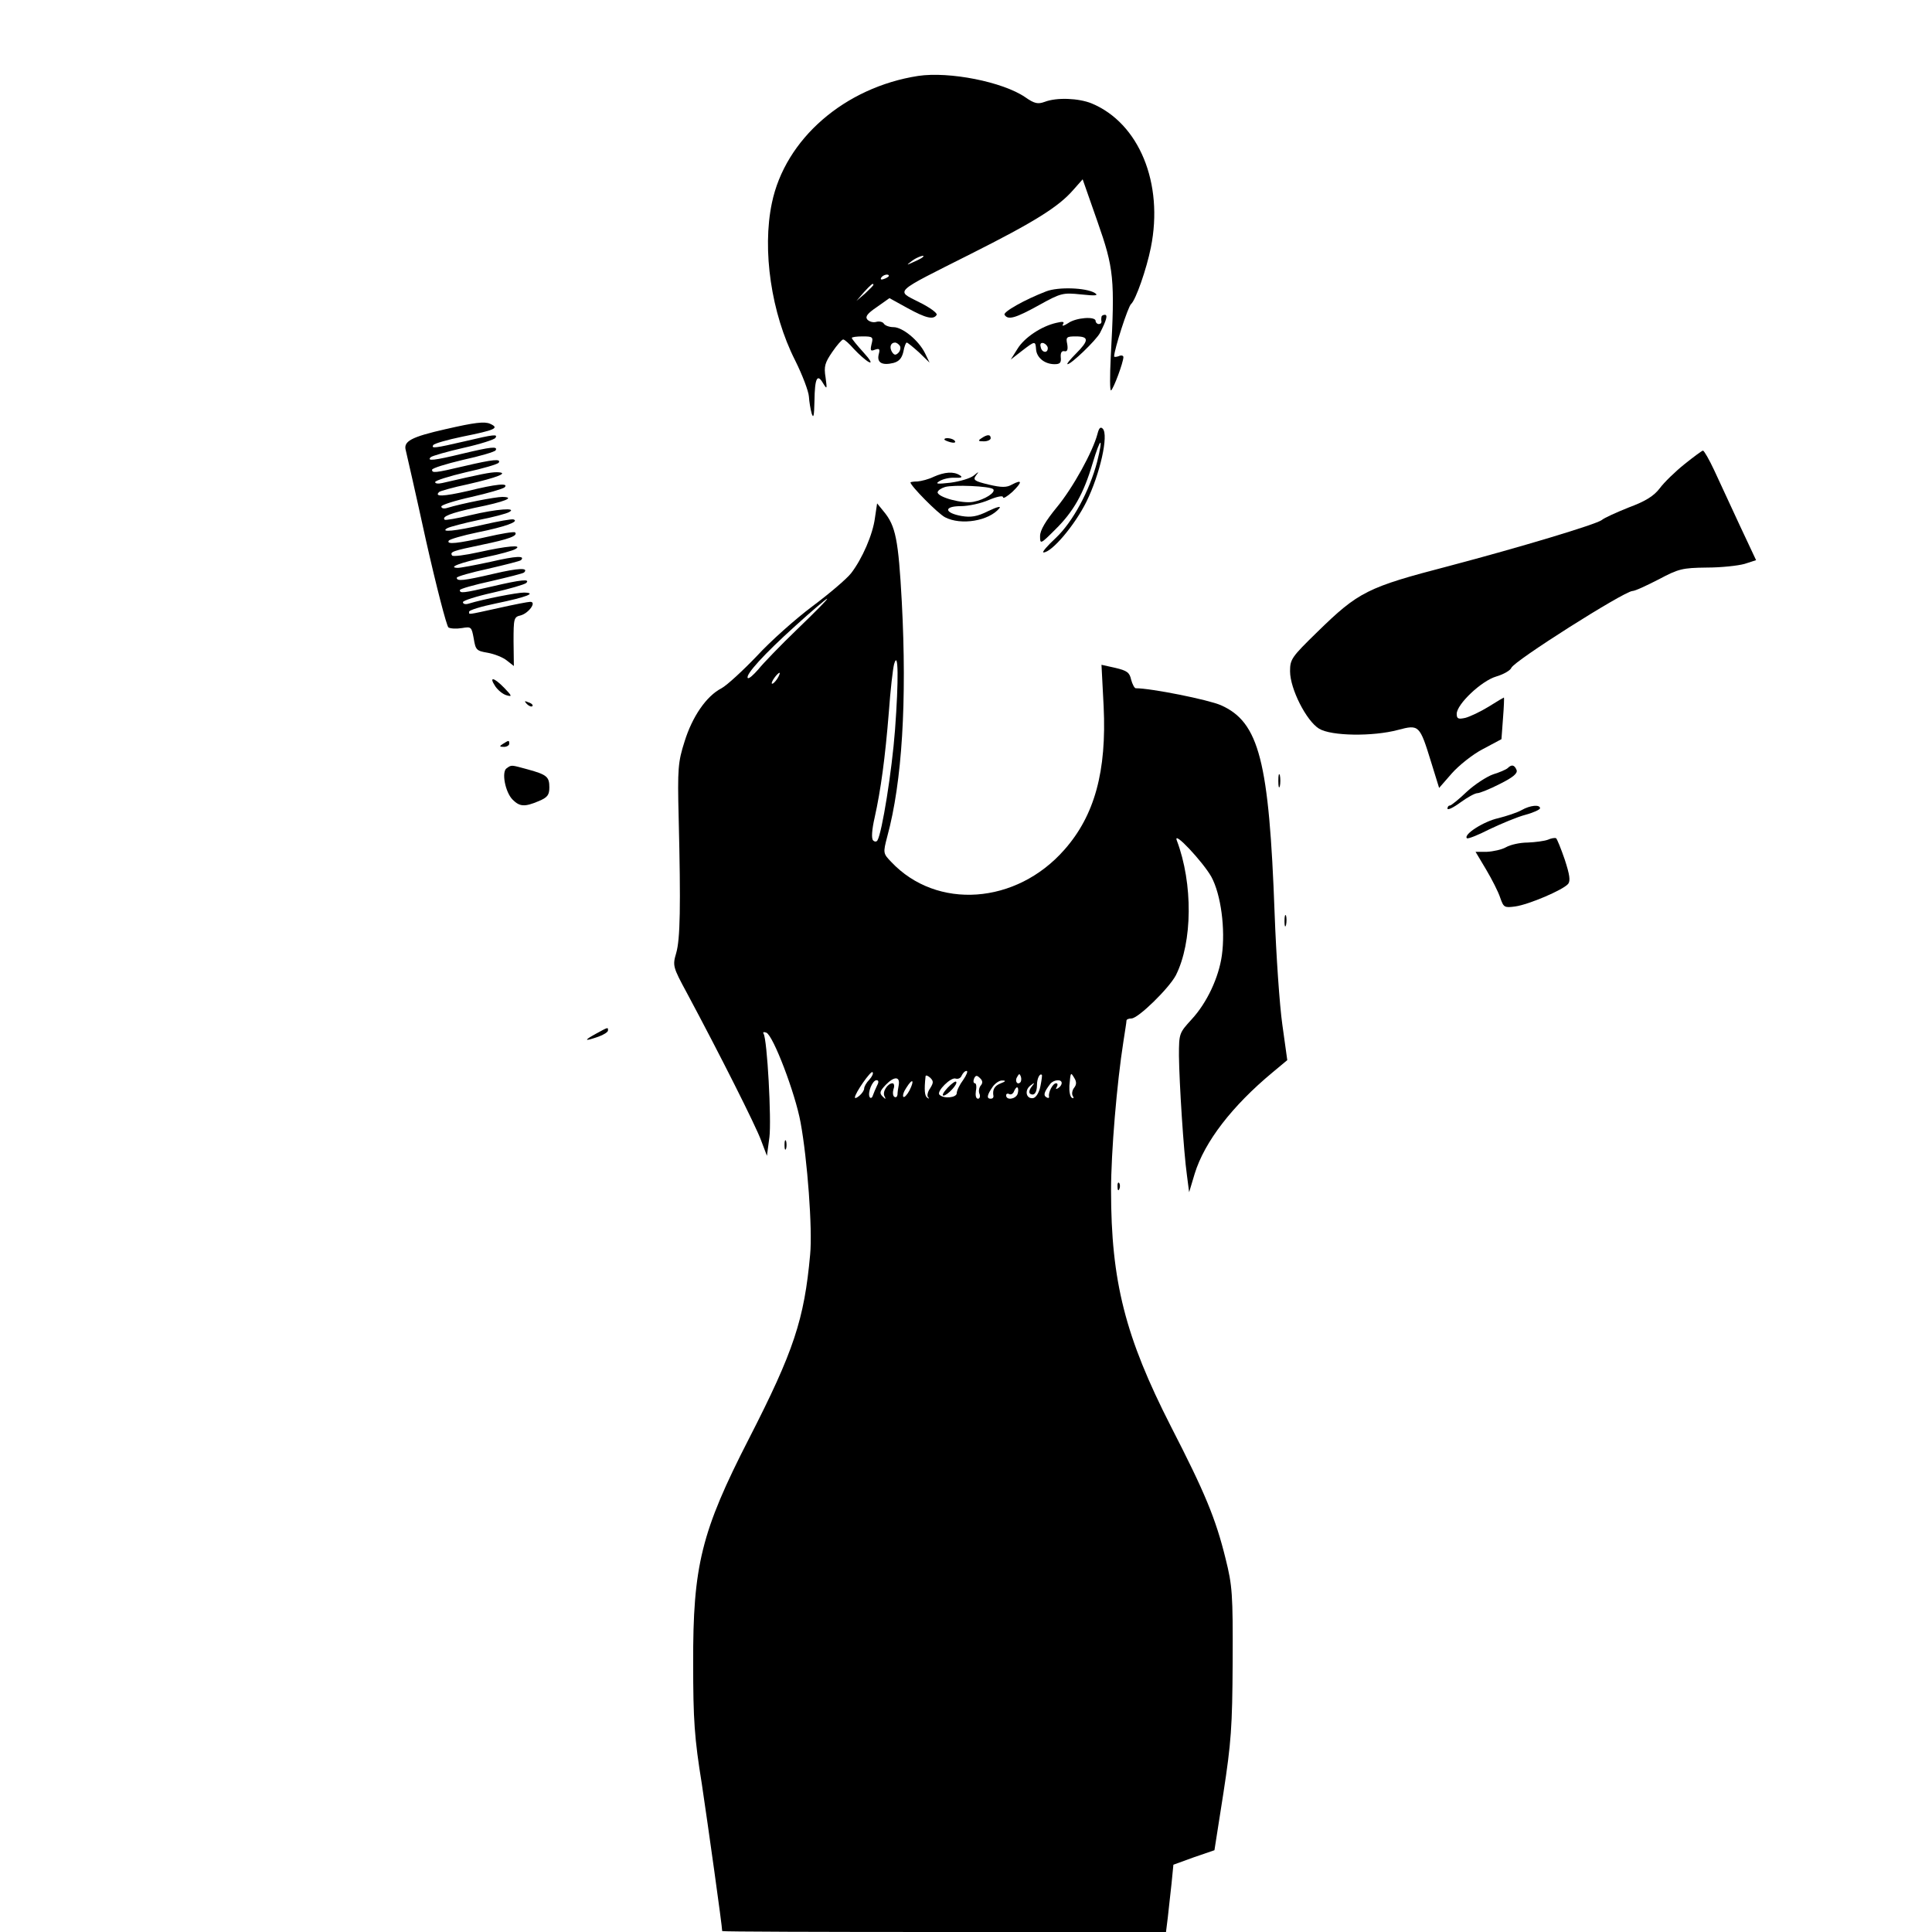 <?xml version="1.0" standalone="no"?>
<!DOCTYPE svg PUBLIC "-//W3C//DTD SVG 20010904//EN"
 "http://www.w3.org/TR/2001/REC-SVG-20010904/DTD/svg10.dtd">
<svg version="1.0" xmlns="http://www.w3.org/2000/svg"
 width="626pt" height="626pt" viewBox="0 0 626 626"
 preserveAspectRatio="xMidYMid meet">

<g transform="translate(0,626) scale(0.1,-0.1)"
fill="#000000" stroke="none">
<path d="M2975 6014 c-238 -37 -431 -204 -474 -412 -32 -152 -2 -357 75 -509
24 -48 44 -101 45 -118 1 -16 5 -41 9 -55 6 -18 8 -7 9 41 1 74 9 90 28 57 13
-21 13 -19 8 19 -6 36 -2 48 22 83 15 22 31 40 35 40 5 0 20 -14 35 -31 16
-17 37 -36 48 -42 12 -6 5 7 -17 31 -21 23 -38 44 -38 47 0 3 16 5 35 5 33 0
35 -2 29 -25 -5 -21 -3 -24 11 -18 15 5 17 2 12 -16 -6 -26 11 -36 48 -27 18
5 27 15 32 36 3 17 8 30 11 30 3 0 21 -15 40 -32 l34 -33 -15 31 c-21 42 -73
84 -102 84 -13 0 -27 5 -31 11 -3 6 -15 9 -25 6 -10 -3 -23 1 -29 8 -7 9 0 19
31 40 l41 29 58 -32 c60 -33 85 -39 95 -22 3 5 -22 24 -57 41 -76 39 -87 28
167 156 207 104 285 153 332 207 l31 35 48 -137 c53 -151 57 -185 43 -439 -3
-62 -3 -110 1 -108 8 5 40 91 40 108 0 5 -7 7 -15 3 -8 -3 -15 -3 -15 -1 0 22
45 162 55 170 15 13 50 113 64 183 42 208 -38 403 -192 467 -42 17 -113 20
-152 5 -22 -8 -33 -6 -63 15 -73 50 -246 84 -347 69z m14 -588 c-2 -2 -15 -9
-29 -15 -24 -11 -24 -11 -6 3 16 13 49 24 35 12z m-109 -60 c0 -2 -7 -7 -16
-10 -8 -3 -12 -2 -9 4 6 10 25 14 25 6z m-50 -29 c0 -2 -12 -14 -27 -28 l-28
-24 24 28 c23 25 31 32 31 24z m86 -198 c3 -6 1 -16 -5 -22 -9 -9 -14 -8 -21
3 -9 15 -4 30 10 30 5 0 12 -5 16 -11z"/>
<path d="M3390 5316 c-70 -27 -141 -67 -135 -76 11 -18 35 -11 111 31 72 40
78 41 137 35 47 -5 58 -4 44 5 -29 17 -118 20 -157 5z"/>
<path d="M3569 5233 c-1 -5 -1 -11 0 -15 0 -5 -3 -8 -9 -8 -5 0 -10 5 -10 10
0 16 -64 11 -89 -7 -14 -9 -21 -11 -17 -4 6 9 0 10 -21 5 -49 -11 -104 -48
-126 -84 l-22 -35 36 28 c43 33 44 33 46 5 2 -27 28 -48 60 -48 18 0 22 5 20
23 -1 14 3 21 12 19 9 -2 12 5 9 23 -5 23 -2 25 28 25 43 0 43 -13 0 -56 -19
-19 -31 -34 -27 -34 12 0 92 77 105 101 21 41 26 59 16 59 -6 0 -11 -3 -11 -7z
m-174 -101 c0 -18 -20 -15 -23 4 -3 10 1 15 10 12 7 -3 13 -10 13 -16z"/>
<path d="M1446 4870 c-115 -26 -140 -40 -131 -70 2 -8 32 -139 65 -290 34
-151 67 -278 73 -283 7 -4 26 -5 44 -2 30 5 31 4 38 -34 6 -37 9 -40 45 -46
22 -4 50 -15 62 -25 l23 -18 -1 80 c0 74 1 79 23 84 26 7 53 44 31 44 -7 0
-53 -9 -102 -20 -105 -23 -96 -22 -96 -12 0 5 39 17 88 27 97 20 134 34 90 35
-23 0 -131 -21 -180 -36 -10 -3 -18 -1 -18 5 0 5 44 19 98 31 53 12 101 26
107 31 14 14 -16 11 -110 -11 -95 -22 -105 -23 -105 -12 0 4 46 17 101 29 56
13 104 25 107 28 16 16 -17 15 -98 -4 -99 -23 -120 -25 -120 -13 0 4 46 17
101 29 56 13 104 25 107 28 15 15 -15 14 -97 -5 -50 -11 -99 -20 -108 -20 -34
1 8 17 92 35 44 9 87 21 95 26 26 15 -28 10 -118 -10 -45 -10 -84 -15 -87 -11
-8 12 1 15 97 35 87 18 117 29 107 40 -4 3 -45 -4 -93 -15 -93 -21 -130 -25
-122 -12 3 5 45 17 93 27 89 18 137 35 117 42 -6 2 -50 -6 -98 -17 -91 -21
-143 -26 -116 -11 8 4 53 16 100 26 47 9 92 21 100 26 27 15 -41 10 -125 -10
-44 -11 -82 -17 -84 -15 -11 10 20 22 99 39 95 19 132 34 88 35 -23 0 -131
-21 -180 -36 -10 -3 -18 -1 -18 5 0 5 44 19 98 31 53 12 101 26 107 31 15 15
-27 11 -120 -12 -79 -18 -109 -19 -92 -3 3 3 45 15 93 25 96 22 137 38 94 39
-22 0 -51 -6 -177 -35 -13 -3 -23 -2 -23 3 0 5 45 19 100 32 55 12 103 26 106
31 8 13 -17 11 -111 -11 -97 -23 -105 -23 -105 -12 0 5 45 19 100 32 55 12
103 26 106 31 8 14 -16 11 -108 -11 -91 -22 -117 -25 -102 -11 5 4 53 18 106
30 54 12 100 27 103 32 9 13 -3 12 -100 -11 -95 -22 -109 -24 -101 -12 3 5 45
17 93 27 109 22 122 28 91 42 -18 8 -51 4 -142 -17z"/>
<path d="M3556 4854 c-15 -57 -79 -174 -132 -238 -36 -44 -54 -74 -54 -93 0
-27 1 -27 49 21 59 58 92 116 121 214 26 87 36 91 15 6 -25 -95 -79 -195 -134
-247 -28 -26 -46 -47 -40 -47 27 0 102 89 139 164 44 89 73 217 53 237 -7 7
-12 3 -17 -17z"/>
<path d="M3180 4840 c-12 -8 -11 -10 8 -10 12 0 22 5 22 10 0 13 -11 13 -30 0z"/>
<path d="M3060 4836 c0 -2 9 -6 20 -9 11 -3 18 -1 14 4 -5 9 -34 13 -34 5z"/>
<path d="M5458 4756 c-30 -24 -66 -59 -80 -78 -19 -25 -46 -42 -100 -62 -40
-16 -80 -34 -88 -41 -18 -14 -264 -88 -495 -149 -265 -69 -293 -83 -427 -214
-83 -81 -88 -88 -88 -127 0 -57 53 -161 94 -186 39 -24 174 -26 256 -4 68 18
70 16 107 -104 l26 -84 41 47 c23 26 68 62 101 79 l60 32 5 68 c3 37 4 67 3
67 -1 0 -23 -13 -50 -30 -26 -16 -60 -32 -75 -36 -23 -5 -28 -3 -28 13 0 31
80 107 128 121 24 7 46 20 49 28 8 22 362 246 392 249 9 0 47 18 86 38 64 34
76 37 155 38 47 0 102 6 123 12 l37 12 -54 115 c-29 63 -66 143 -82 177 -16
34 -32 62 -36 63 -3 0 -30 -20 -60 -44z"/>
<path d="M3025 4715 c-16 -8 -40 -14 -52 -15 -13 0 -23 -2 -23 -3 0 -11 89
-101 112 -113 52 -27 142 -12 176 29 7 8 -7 5 -36 -9 -36 -18 -56 -21 -86 -16
-57 10 -59 32 -3 32 25 0 66 9 91 20 26 11 46 15 46 9 0 -6 13 2 30 17 33 32
33 42 -1 24 -17 -10 -34 -10 -76 0 -46 11 -51 15 -41 29 11 14 10 14 -7 0 -11
-9 -45 -19 -75 -23 -44 -5 -51 -4 -36 5 11 7 33 12 50 11 22 -1 26 2 16 8 -20
13 -49 11 -85 -5z m193 -40 c10 -10 -27 -34 -64 -41 -36 -7 -116 15 -116 31 1
6 11 13 24 17 27 8 146 3 156 -7z"/>
<path d="M2835 4582 c-7 -54 -41 -132 -77 -179 -14 -18 -70 -66 -125 -107 -55
-41 -137 -114 -181 -162 -45 -47 -96 -94 -114 -104 -49 -25 -95 -92 -120 -173
-21 -66 -23 -87 -19 -247 7 -288 5 -393 -8 -438 -12 -41 -11 -45 35 -130 105
-196 223 -430 240 -477 l19 -50 8 60 c7 56 -7 318 -19 336 -3 5 1 6 9 3 22 -8
94 -197 111 -291 22 -119 39 -346 31 -428 -19 -210 -53 -313 -198 -596 -155
-302 -182 -413 -181 -729 0 -182 4 -242 28 -390 20 -134 66 -461 66 -477 0 -2
324 -3 719 -3 l719 0 6 48 c3 26 8 75 12 109 l6 61 66 24 67 23 29 185 c25
163 29 214 30 425 1 221 -1 247 -23 335 -32 130 -67 214 -177 428 -148 290
-194 470 -194 765 0 125 19 349 40 482 5 33 10 63 10 68 0 4 7 7 16 7 22 0
122 98 144 140 54 107 56 297 3 437 -13 35 85 -70 112 -118 31 -57 46 -169 34
-255 -10 -71 -48 -153 -98 -207 -40 -44 -41 -45 -41 -118 1 -86 15 -310 26
-388 l7 -54 18 60 c32 104 122 220 252 328 l48 40 -16 115 c-9 63 -20 225 -25
360 -18 494 -50 620 -174 675 -41 18 -226 55 -276 55 -4 0 -11 13 -15 28 -5
23 -13 29 -51 38 l-45 10 7 -135 c10 -210 -29 -353 -127 -464 -156 -178 -414
-196 -561 -40 -27 28 -27 29 -13 83 48 176 64 438 47 760 -11 202 -20 246 -58
292 l-22 27 -7 -47z m-251 -360 c-55 -53 -112 -112 -127 -131 -16 -18 -30 -31
-34 -28 -9 10 53 78 154 169 54 49 100 88 103 88 3 -1 -40 -44 -96 -98z m316
-327 c-10 -133 -42 -333 -57 -358 -3 -5 -9 -5 -14 0 -6 6 -4 35 5 74 20 90 34
193 46 342 5 70 13 140 17 155 14 49 15 -51 3 -213z m-382 165 c-7 -10 -14
-17 -17 -15 -4 4 18 35 25 35 2 0 -1 -9 -8 -20z m299 -1298 c-10 -10 -17 -23
-17 -29 0 -6 -7 -16 -15 -23 -8 -7 -15 -10 -15 -6 0 14 52 88 57 82 4 -3 -1
-14 -10 -24z m304 -1 c-12 -16 -21 -35 -21 -43 0 -15 -43 -19 -56 -5 -11 10
38 59 53 52 8 -2 16 2 19 10 4 8 10 15 16 15 5 0 0 -13 -11 -29z m-107 -27
c-8 -11 -11 -24 -7 -29 5 -4 3 -6 -2 -2 -9 5 -11 24 -6 70 1 4 7 2 15 -5 11
-11 11 -16 0 -34z m164 9 c-6 -7 -8 -20 -4 -28 3 -8 0 -15 -5 -15 -7 0 -9 11
-7 25 3 14 1 25 -3 25 -5 0 -6 7 -3 15 5 11 9 12 19 2 9 -8 10 -16 3 -24z
m128 10 c-10 -10 -19 5 -10 18 6 11 8 11 12 0 2 -7 1 -15 -2 -18z m65 -13 c-4
-20 -14 -36 -23 -38 -22 -4 -30 24 -10 40 15 12 16 11 4 -4 -7 -9 -9 -19 -4
-22 13 -8 22 4 22 29 0 20 9 39 16 32 1 -1 -1 -18 -5 -37z m109 -5 c-6 -8 -8
-20 -4 -26 4 -7 3 -9 -3 -6 -6 4 -9 21 -8 39 4 45 4 45 16 25 8 -13 7 -22 -1
-32z m-568 9 c-2 -10 -4 -24 -4 -31 -1 -7 -5 -10 -10 -7 -5 3 -6 14 -3 25 4
10 2 19 -3 19 -16 0 -34 -28 -26 -42 5 -10 4 -11 -6 -1 -11 11 -10 17 10 38
27 28 47 28 42 -1z m-70 -1 c-5 -10 -11 -25 -14 -33 -2 -7 -7 -10 -10 -5 -8
14 9 55 22 55 7 0 8 -6 2 -17z m105 -16 c-8 -15 -17 -24 -20 -21 -3 4 1 17 10
30 20 32 27 25 10 -9z m296 23 c-21 -8 -28 -21 -24 -42 0 -5 -3 -8 -9 -8 -14
0 -12 12 6 38 8 12 23 22 32 21 12 0 11 -3 -5 -9z m197 1 c0 -6 -5 -13 -12
-17 -7 -4 -8 -3 -4 4 4 7 3 12 -2 12 -11 0 -26 -30 -23 -43 1 -5 -3 -6 -9 -2
-10 6 -7 17 13 43 11 14 37 16 37 3z m-143 -36 c-7 -17 -37 -21 -37 -4 0 5 5
7 10 4 6 -3 13 1 16 10 4 9 9 14 11 11 3 -3 3 -12 0 -21z"/>
<path d="M3070 2735 c-13 -14 -19 -25 -13 -25 12 0 48 38 41 45 -2 3 -15 -6
-28 -20z"/>
<path d="M1605 4036 c9 -13 25 -26 37 -29 18 -5 17 -2 -8 24 -34 35 -51 38
-29 5z"/>
<path d="M1707 3979 c7 -7 15 -10 18 -7 3 3 -2 9 -12 12 -14 6 -15 5 -6 -5z"/>
<path d="M1630 3850 c-13 -8 -12 -10 3 -10 9 0 17 5 17 10 0 12 -1 12 -20 0z"/>
<path d="M1642 3771 c-18 -11 -5 -78 19 -102 23 -23 39 -24 84 -5 29 12 35 20
35 45 0 34 -8 41 -70 58 -55 15 -52 15 -68 4z"/>
<path d="M4885 3771 c-6 -5 -27 -14 -47 -20 -20 -7 -59 -32 -85 -56 -26 -25
-51 -45 -55 -45 -5 0 -8 -5 -8 -10 0 -6 19 3 42 20 22 16 47 30 55 30 7 0 40
13 73 30 42 21 58 34 54 45 -7 17 -16 19 -29 6z"/>
<path d="M4142 3730 c0 -19 2 -27 5 -17 2 9 2 25 0 35 -3 9 -5 1 -5 -18z"/>
<path d="M4930 3635 c-14 -8 -48 -19 -75 -26 -47 -10 -114 -53 -102 -65 3 -3
36 10 73 29 38 18 90 40 117 47 26 7 47 17 47 21 0 13 -32 10 -60 -6z"/>
<path d="M5015 3539 c-11 -4 -40 -8 -65 -9 -25 0 -56 -7 -70 -15 -14 -8 -42
-14 -62 -15 l-37 0 34 -57 c19 -32 40 -73 46 -92 11 -31 13 -33 49 -28 43 6
154 53 171 73 8 10 5 30 -11 79 -12 35 -25 67 -28 69 -4 2 -16 0 -27 -5z"/>
<path d="M4162 3275 c0 -16 2 -22 5 -12 2 9 2 23 0 30 -3 6 -5 -1 -5 -18z"/>
<path d="M1930 2910 c-40 -22 -37 -25 9 -9 17 6 31 15 31 20 0 11 2 12 -40
-11z"/>
<path d="M2542 2550 c0 -14 2 -19 5 -12 2 6 2 18 0 25 -3 6 -5 1 -5 -13z"/>
<path d="M3621 2414 c0 -11 3 -14 6 -6 3 7 2 16 -1 19 -3 4 -6 -2 -5 -13z"/>
</g>
</svg>

